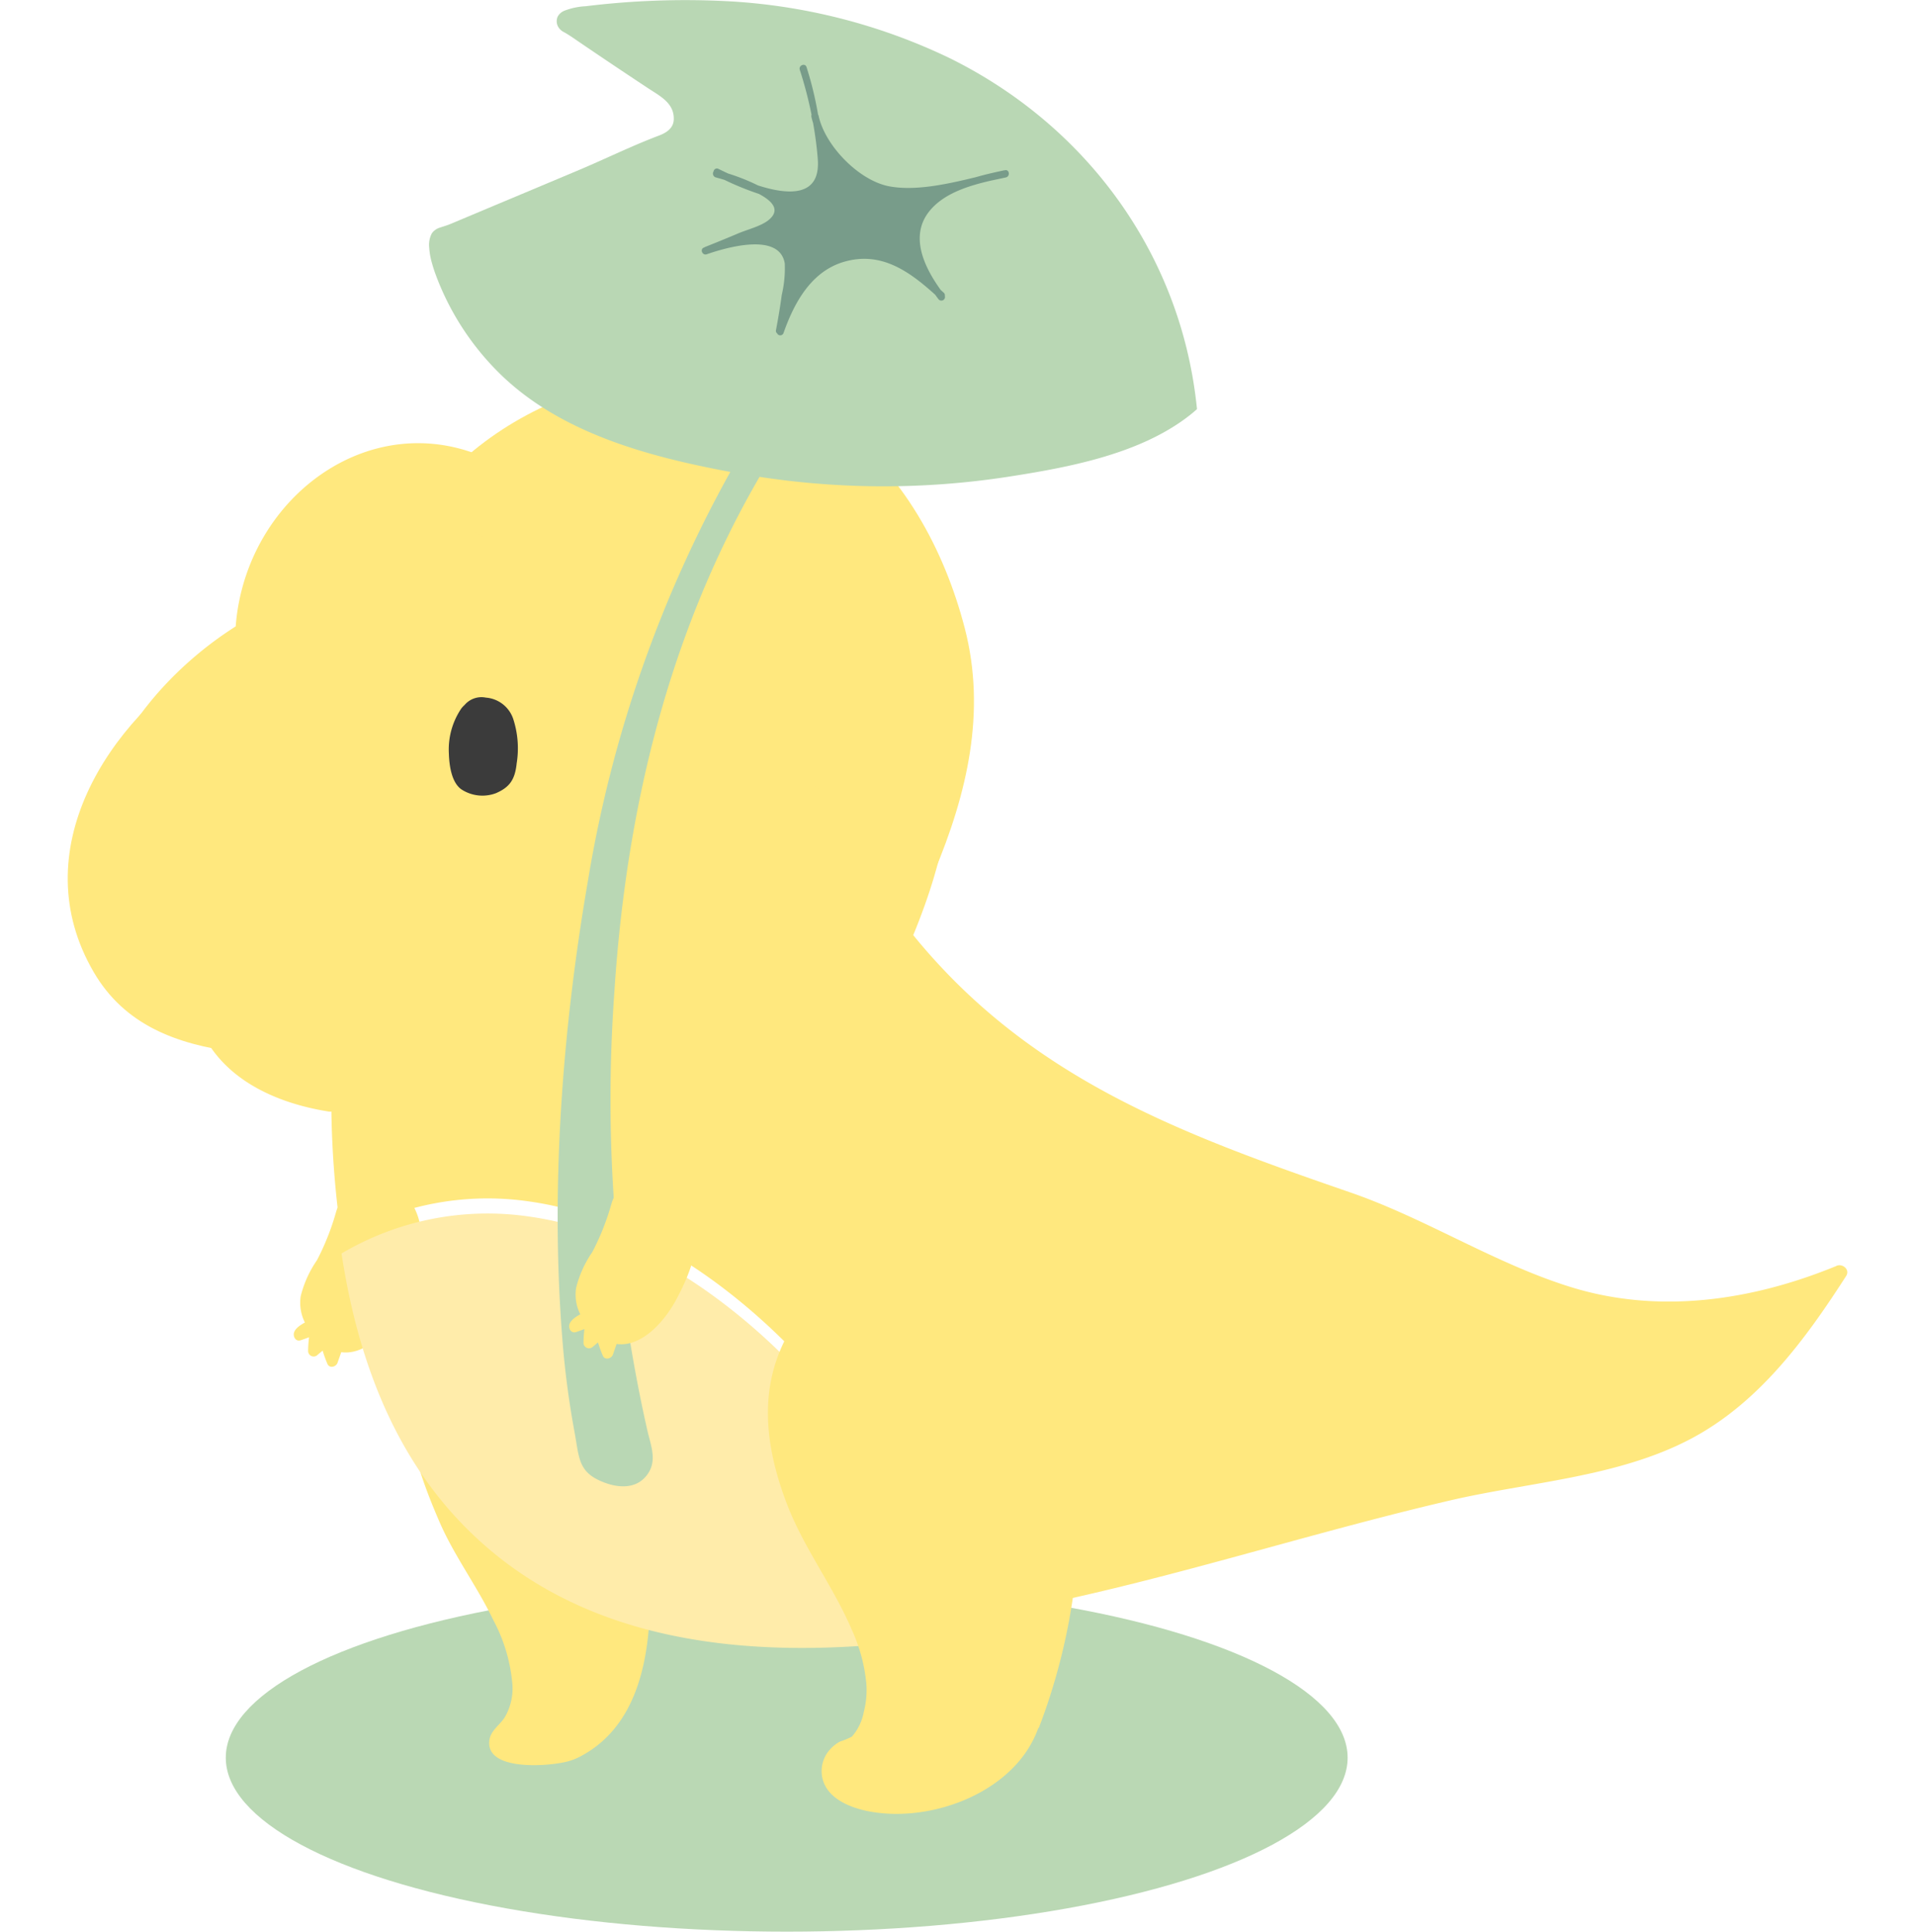 <svg xmlns="http://www.w3.org/2000/svg" xmlns:xlink="http://www.w3.org/1999/xlink" width="254.376" height="256.568" viewBox="0 0 254.376 256.568"><defs><style>.a{fill:#bad8b4;}.b{fill:#ffe87e;}.c{fill:#ffecaa;}.d{fill:#3b3b3b;}.e{fill:#b9d7b4;}.f{fill:#789c8a;}.g{filter:url(#m);}.h{filter:url(#k);}.i{filter:url(#i);}.j{filter:url(#g);}.k{filter:url(#e);}.l{filter:url(#c);}.m{filter:url(#a);}</style><filter id="a" x="30.02" y="148.134" width="34.981" height="42.411" filterUnits="userSpaceOnUse"><feOffset dy="3" input="SourceAlpha"/><feGaussianBlur stdDeviation="3" result="b"/><feFlood flood-opacity="0.161"/><feComposite operator="in" in2="b"/><feComposite in="SourceGraphic"/></filter><filter id="c" x="3.001" y="49.861" width="251.376" height="174.255" filterUnits="userSpaceOnUse"><feOffset dy="3" input="SourceAlpha"/><feGaussianBlur stdDeviation="3" result="d"/><feFlood flood-opacity="0.161"/><feComposite operator="in" in2="d"/><feComposite in="SourceGraphic"/></filter><filter id="e" x="36.371" y="152.203" width="100.118" height="75.681" filterUnits="userSpaceOnUse"><feOffset dy="5" input="SourceAlpha"/><feGaussianBlur stdDeviation="3" result="f"/><feFlood flood-opacity="0.161"/><feComposite operator="in" in2="f"/><feComposite in="SourceGraphic"/></filter><filter id="g" x="47.742" y="40.861" width="90.637" height="84.637" filterUnits="userSpaceOnUse"><feOffset dx="3" dy="-6" input="SourceAlpha"/><feGaussianBlur stdDeviation="3" result="h"/><feFlood flood-opacity="0.161"/><feComposite operator="in" in2="h"/><feComposite in="SourceGraphic"/></filter><filter id="i" x="0" y="77.88" width="63.906" height="71.503" filterUnits="userSpaceOnUse"><feOffset dx="-3" dy="6" input="SourceAlpha"/><feGaussianBlur stdDeviation="3" result="j"/><feFlood flood-opacity="0.161"/><feComposite operator="in" in2="j"/><feComposite in="SourceGraphic"/></filter><filter id="k" x="93.005" y="157.437" width="59.386" height="92.492" filterUnits="userSpaceOnUse"><feOffset dy="3" input="SourceAlpha"/><feGaussianBlur stdDeviation="3" result="l"/><feFlood flood-opacity="0.161"/><feComposite operator="in" in2="l"/><feComposite in="SourceGraphic"/></filter><filter id="m" x="66.6" y="147.042" width="34.981" height="42.411" filterUnits="userSpaceOnUse"><feOffset dy="3" input="SourceAlpha"/><feGaussianBlur stdDeviation="3" result="n"/><feFlood flood-opacity="0.161"/><feComposite operator="in" in2="n"/><feComposite in="SourceGraphic"/></filter></defs><g transform="translate(-20 -425.832)"><ellipse class="a" cx="74.508" cy="23.105" rx="74.508" ry="23.105" transform="translate(49.992 636.19)"/><g class="m" transform="matrix(1, 0, 0, 1, 20, 425.83)"><path class="b" d="M155.661,319.427a6.39,6.39,0,0,0-4.072-.6,5.382,5.382,0,0,0-4.061,3.871,33.5,33.5,0,0,1-2.5,6.282,14.578,14.578,0,0,0-2.161,4.773,5.82,5.82,0,0,0,.554,3.508c-.632.35-1.385.844-1.471,1.469-.07.506.307,1.086.895.895.378-.123.749-.263,1.124-.4a16.723,16.723,0,0,0-.122,1.838.736.736,0,0,0,1.241.514c.222-.2.46-.385.689-.579a16.5,16.5,0,0,0,.648,1.788c.29.611,1.14.364,1.329-.173q.248-.705.494-1.41c3.29.443,6.307-2.891,7.939-5.928,1.8-3.349,3.386-7.439,2.468-11.288a8.207,8.207,0,0,0-1.914-3.719A4.519,4.519,0,0,0,155.661,319.427Z" transform="translate(-102.92 -164.6)"/></g><path class="b" d="M137.974,378.855c-1.16-9.51-5.111-22.486-16.018-24.721-3.92-.8-8.153-.356-11.015,2.69-7.043,7.494-3.31,18.279.177,26.344,1.97,4.555,5.023,8.591,7.161,13.071a21.8,21.8,0,0,1,2.535,8.639,7.565,7.565,0,0,1-1.036,4.276c-.64,1-1.832,1.719-2.022,2.985-.647,4.312,8.385,3.486,10.611,2.794a8.015,8.015,0,0,0,1.235-.482C141.671,408.362,139.308,389.792,137.974,378.855Z" transform="translate(-32.743 244.796)"/><g transform="translate(32.001 481.693)"><g class="l" transform="matrix(1, 0, 0, 1, -12, -55.86)"><path class="b" d="M474.762,933.7c-.019.006-.033,0-.05.008-11.065,4.518-23.331,6.344-34.959,2.779-10.182-3.123-19.358-9.142-29.473-12.629-22.522-7.768-42.564-15.157-58.022-34.161,4.2-10.221,6.634-20.882,3.8-31.789-2.722-10.47-8.252-20.621-17.118-27.1-11.462-8.37-26.745-8.1-39.236-2.113-16.578-11.487-36.024,1.433-37.448,19.995-14.144,8.976-25.26,26.544-15.774,42.791a19.954,19.954,0,0,0,10.365,8.68c2.375,8.048,10.041,11.753,17.822,12.977a.985.985,0,0,0,.3-.012,129.2,129.2,0,0,0,1.357,16.85,38.074,38.074,0,0,1,24.9-4.908c12.119,1.71,23.062,8.433,32.022,16.771a96.181,96.181,0,0,1,25.2,38.762c22.118-3.4,43.415-10.778,65.18-15.832,10.445-2.427,22.1-3.056,31.737-8.075,9.143-4.761,15.362-13.247,20.812-21.719C476.768,934.043,475.531,933.175,474.762,933.7Z" transform="translate(-230.95 -768.49)"/></g><g class="k" transform="matrix(1, 0, 0, 1, -12, -55.86)"><path class="c" d="M321.2,905.634c-8.96-8.338-19.9-15.061-32.022-16.771a38.073,38.073,0,0,0-24.9,4.908c1.954,12.9,6.324,25.44,15.239,35.092,15.644,16.941,38.836,18.925,60.573,16.4,2.111-.246,4.21-.544,6.305-.867A96.181,96.181,0,0,0,321.2,905.634Z" transform="translate(-218.91 -732.28)"/></g></g><g class="j" transform="matrix(1, 0, 0, 1, 20, 425.83)"><path class="b" d="M342.488,496.35c-2.724-10.47-8.251-20.621-17.118-27.095-16.736-12.221-41.614-6.034-54.062,9.5-.779.973.6,2.366,1.383,1.383.03-.036.061-.07.091-.106l63.895,47.885c-.047.114-.086.232-.133.346-.487,1.159,1.4,1.666,1.885.521C342.794,518.363,345.384,507.485,342.488,496.35Z" transform="translate(-217.34 -406.93)"/></g><path class="d" d="M9.334,7.894A12.609,12.609,0,0,0,7.848,2.15,4.168,4.168,0,0,0,3.781.011a2.939,2.939,0,0,0-2.6,1.443,3.661,3.661,0,0,0-.361.56A9.71,9.71,0,0,0,.237,8.162C.588,9.854,1.3,11.913,2.7,12.571a5.1,5.1,0,0,0,4.617-.3C8.9,11.218,9.5,10.142,9.334,7.894Z" transform="matrix(0.985, 0.174, -0.174, 0.985, 80.811, 517.823)"/><g class="i" transform="matrix(1, 0, 0, 1, 20, 425.83)"><path class="b" d="M186.535,566.635l-24.346-45.987.035-.021c1.044-.651.083-2.309-.967-1.653-13.991,8.735-25.1,26.076-15.741,42.1,4.1,7.025,11,9.57,18.826,10.606,7.475.99,17.142,1.5,23.3-3.558C188.513,567.4,187.447,566.233,186.535,566.635Z" transform="translate(-130.06 -437.94)"/></g><g class="h" transform="matrix(1, 0, 0, 1, 20, 425.83)"><path class="b" d="M261.237,388.921c-1.007-7.826-3.1-16.621-9.885-21.493a13.252,13.252,0,0,0-6.16-2.488,23.54,23.54,0,0,0-4.981-.17,21.983,21.983,0,0,0-9.218,2.758,20.876,20.876,0,0,0-9.35,11.315c-2.243,6.428-.967,13.207,1.435,19.391,2.231,5.744,6.074,10.753,8.5,16.423a22.2,22.2,0,0,1,1.976,7.293,11.539,11.539,0,0,1-.357,3.757,6.732,6.732,0,0,1-1.577,3.236,10.41,10.41,0,0,1-1.581.653,4.925,4.925,0,0,0-1.4,1.139,4.287,4.287,0,0,0-.97,3.5c.514,2.97,3.9,4.22,6.472,4.673,8.3,1.461,19.2-2.687,22.214-11.023a.956.956,0,0,0,.166-.268A81.052,81.052,0,0,0,261.237,388.921Z" transform="translate(-118.47 -201.27)"/></g><g transform="translate(-65.875 372.836)"><path class="e" d="M244.746,106.162c-2.379-19.884-14.8-36.611-32.763-45.464a77.644,77.644,0,0,0-30.016-7.569,108.459,108.459,0,0,0-18.288.694,9.1,9.1,0,0,0-2.839.6,1.749,1.749,0,0,0-.887.786,1.521,1.521,0,0,0-.008,1.2,1.751,1.751,0,0,0,.843.855c.652.361,1.241.778,1.857,1.2q1.125.767,2.253,1.529,2.256,1.526,4.522,3.034,1.285.856,2.573,1.707c1.567,1.034,3.472,1.968,3.38,4.155-.049,1.146-.987,1.744-1.949,2.108-1.307.494-2.6,1.034-3.876,1.592-2.348,1.024-4.668,2.112-7.03,3.1l-3.662,1.539-3.662,1.538L151.533,80.3l-3.662,1.538-1.391.585c-.35.147-.7.3-1.052.433s-.722.236-1.081.362a2.038,2.038,0,0,0-1.105.764,3.265,3.265,0,0,0-.36,1.841,9.791,9.791,0,0,0,.392,2.192c.187.67.417,1.327.669,1.976.046.119.093.237.14.356a35.943,35.943,0,0,0,8.078,12.174c8.075,7.991,19.844,11.129,30.725,13.158a167.453,167.453,0,0,0-18.866,54.026c-3.447,19.938-5.055,41.1-3.435,61.293a118.217,118.217,0,0,0,1.6,12.176c.657,3.536.457,5.406,3.96,6.737,1.875.712,4.116.857,5.525-.817,1.624-1.93.675-3.994.178-6.176a199.863,199.863,0,0,1-4.352-58.355c1.574-23.979,7.138-47.327,19.272-68.229a108.649,108.649,0,0,0,32.875.01c8.024-1.242,17.788-3,24.442-8.332.271-.217.531-.446.792-.675C244.836,106.948,244.793,106.554,244.746,106.162Z"/><path class="f" d="M230.032,78.143l-.067.015a.411.411,0,0,0-.062,0c-1.187.256-2.47.541-3.75.91-3.809.929-8.041,1.858-11.483,1.213-4.043-.759-8.542-5.408-9.39-9.363a.535.535,0,0,0-.073-.169,45.959,45.959,0,0,0-1.532-6.307c-.192-.59-1.086-.226-.895.365a53.2,53.2,0,0,1,1.561,5.977.414.414,0,0,0-.021.248c.061.283.138.563.226.841.284,1.591.5,3.19.621,4.777.406,5.115-3.962,4.793-7.942,3.509a27.128,27.128,0,0,0-3.971-1.583c-.5-.231-.937-.444-1.285-.616a.439.439,0,0,0-.637.336.529.529,0,0,0,.293.8q.585.158,1.162.335a37.953,37.953,0,0,0,4.566,1.857c1.478.789,3.063,2.026,1.277,3.476-1.007.817-2.822,1.257-4.021,1.766q-2.205.936-4.433,1.814a.418.418,0,0,0-.08.053l-.039.013c-.587.2-.223,1.1.364.895,2.536-.878,9.683-2.993,10.362,1.228a15.57,15.57,0,0,1-.4,4.178c-.211,1.567-.474,3.124-.767,4.678a.412.412,0,0,0,.148.417.462.462,0,0,0,.848-.022c1.423-4.053,3.7-8.24,8.1-9.493,4.879-1.391,8.588,1.261,12.05,4.384.152.21.3.414.45.607a.483.483,0,0,0,.837-.444.467.467,0,0,0-.15-.43l-.409-.373c-2.2-3.061-4.169-7.18-1.464-10.493,1.907-2.336,5.17-3.335,8.137-4.018q1-.209,1.985-.423C230.748,78.972,230.641,78.012,230.032,78.143Z" transform="translate(-10.666 -2.536)"/></g><g class="g" transform="matrix(1, 0, 0, 1, 20, 425.83)"><path class="b" d="M155.661,319.427a6.39,6.39,0,0,0-4.072-.6,5.382,5.382,0,0,0-4.061,3.871,33.5,33.5,0,0,1-2.5,6.282,14.578,14.578,0,0,0-2.161,4.773,5.82,5.82,0,0,0,.554,3.508c-.632.35-1.385.844-1.471,1.469-.07.506.307,1.086.895.895.378-.123.749-.263,1.124-.4a16.723,16.723,0,0,0-.122,1.838.736.736,0,0,0,1.241.514c.222-.2.46-.385.689-.579a16.5,16.5,0,0,0,.648,1.788c.29.611,1.14.364,1.329-.173q.248-.705.494-1.41c3.29.443,6.307-2.891,7.939-5.928,1.8-3.349,3.386-7.439,2.468-11.288a8.207,8.207,0,0,0-1.914-3.719A4.519,4.519,0,0,0,155.661,319.427Z" transform="translate(-66.34 -165.69)"/></g></g></svg>